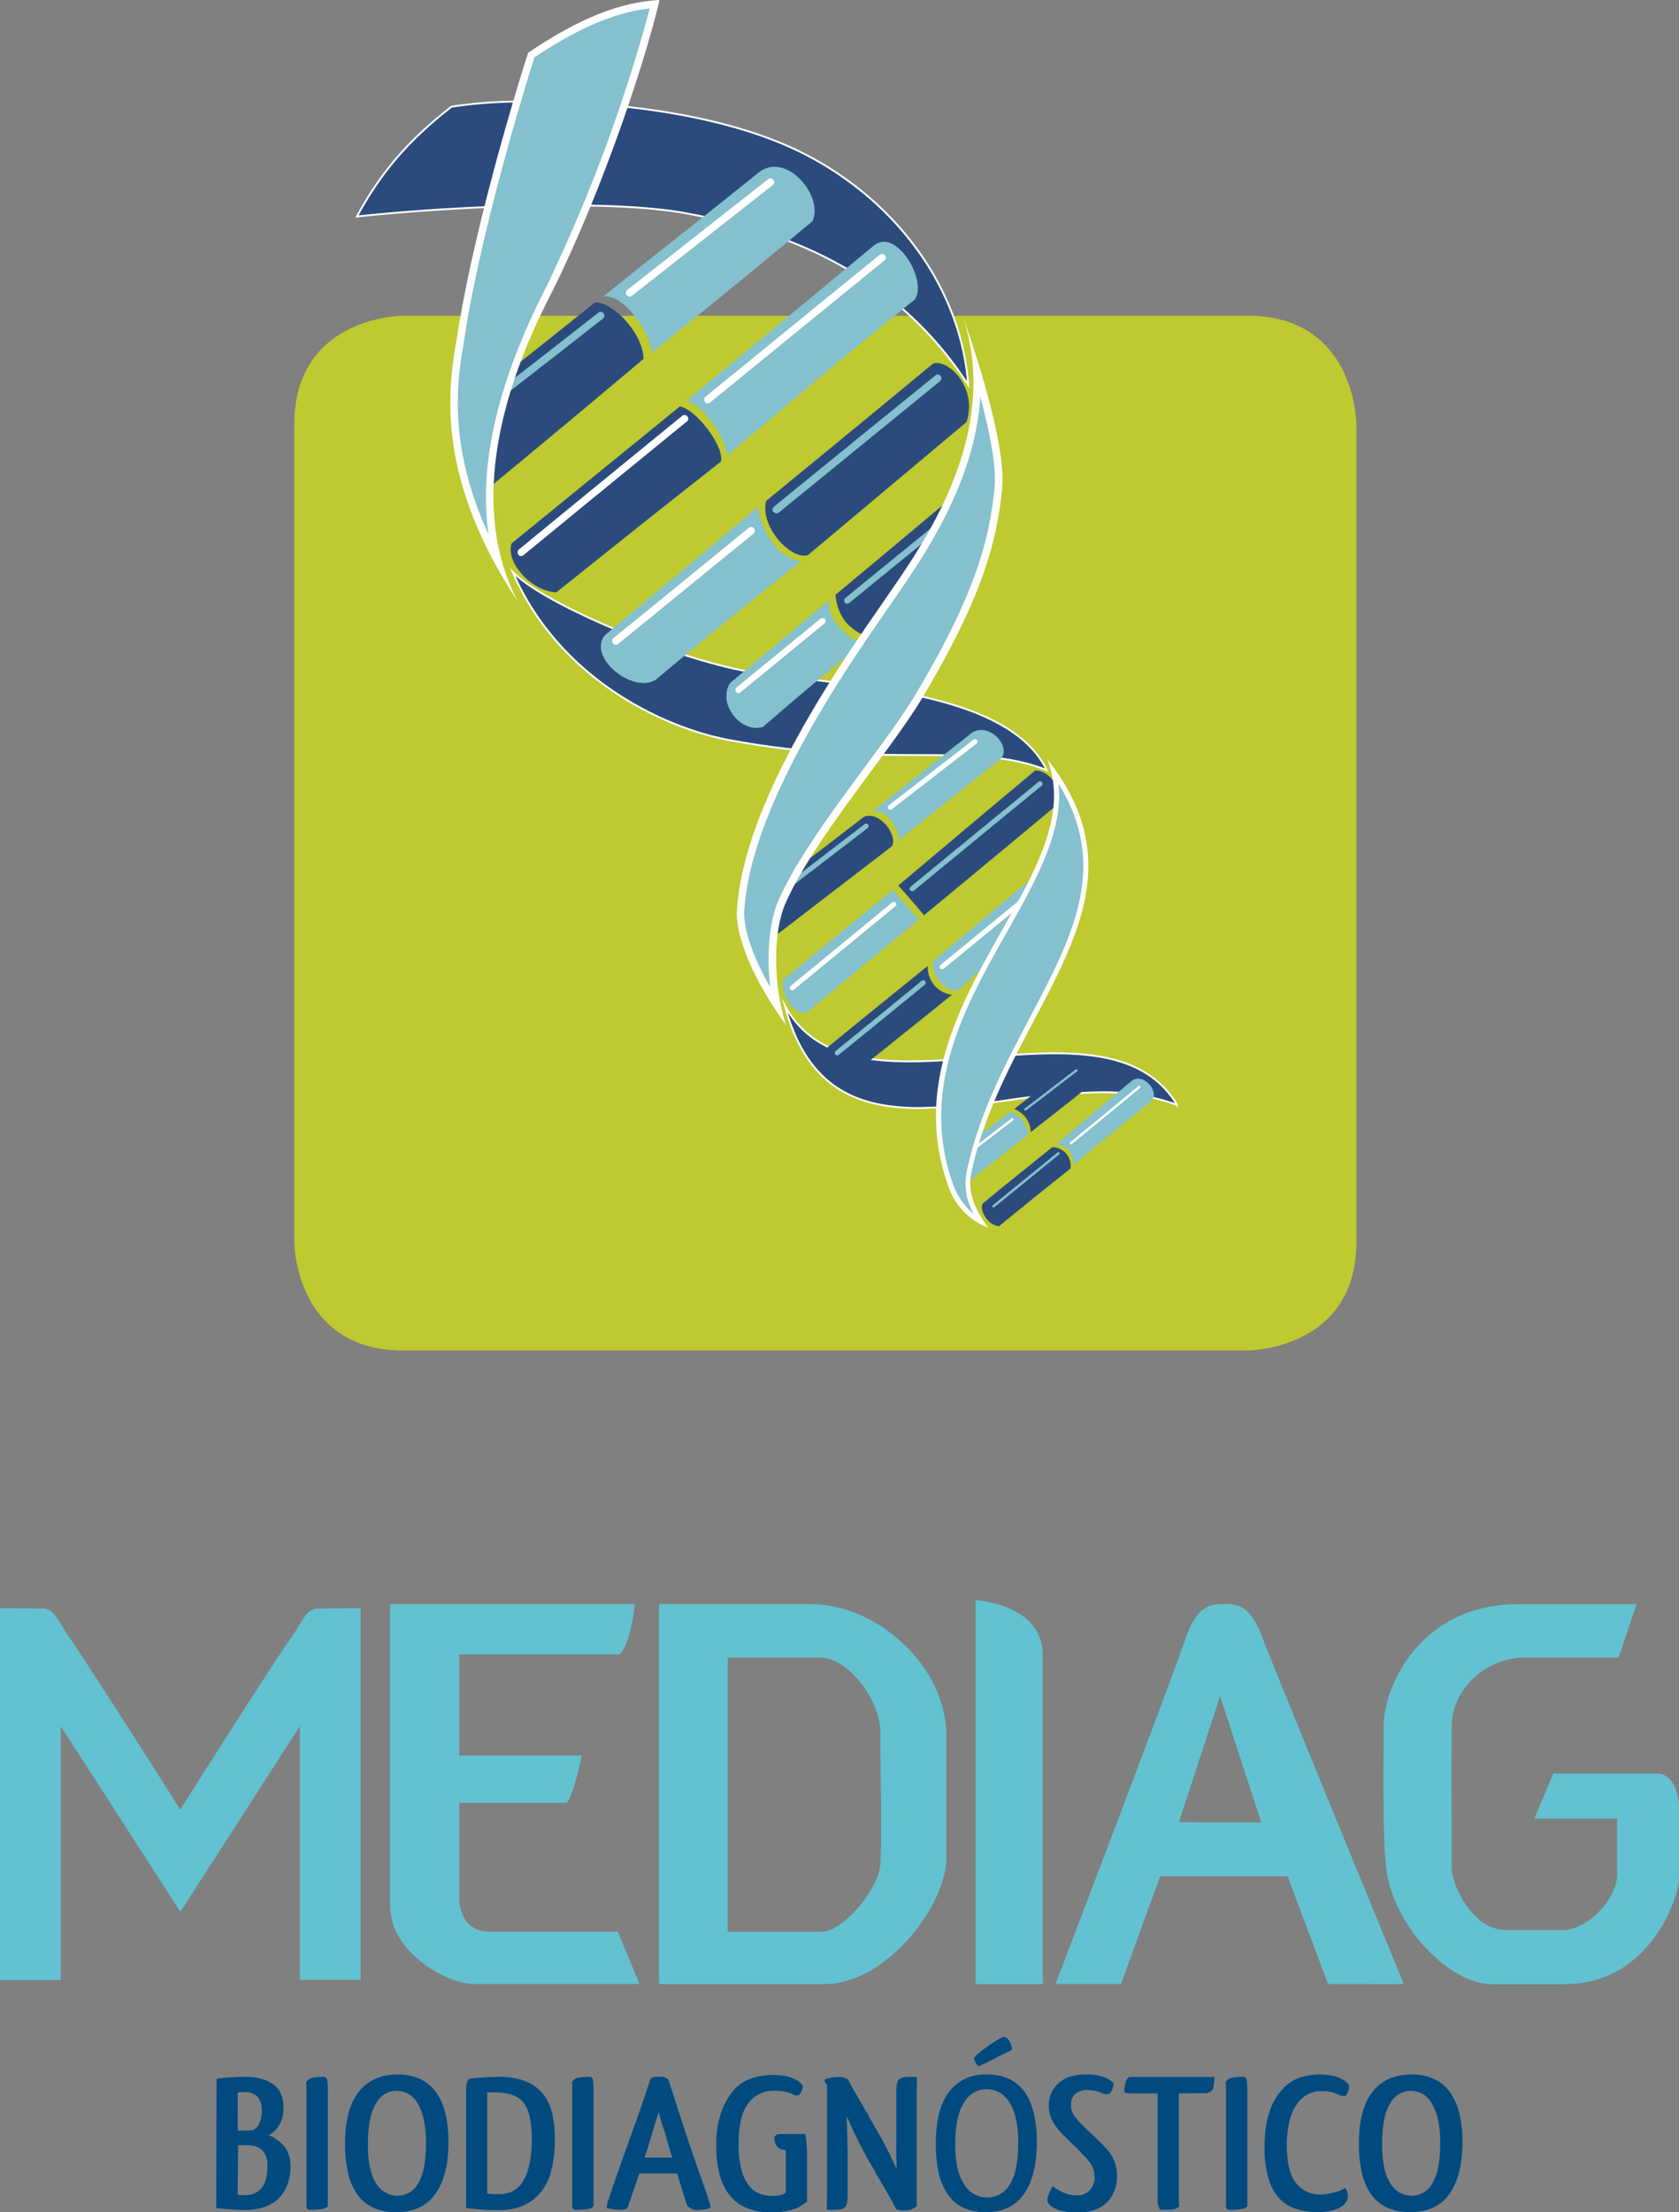 <svg xmlns="http://www.w3.org/2000/svg" viewBox="0 0 372.94 491.14"><rect x="0" y="0" width="372.94" height="491.14" fill="#808080" stroke="none"/><defs><style>.cls-1{fill:#beca30;}.cls-2{fill:#2b4b7d;}.cls-3{fill:none;stroke:#fff;stroke-miterlimit:10;stroke-width:0.41px;}.cls-4{fill:#85c0ce;}.cls-5{fill:#fff;}.cls-6{fill:#62c2d1;}.cls-7{fill:#004a80;}</style></defs><g id="Layer_2" data-name="Layer 2"><g id="Camada_1" data-name="Camada 1"><path class="cls-1" d="M89.53,70.1s-24.17,0-24.17,24.18V275.64s0,24.18,24.17,24.18H277.12s24.17,0,24.17-24.18V94.28s0-24.18-24.17-24.18Z"/><path class="cls-2" d="M174.33,223.23c5.42,10.06,15.79,12.41,27.68,12.41,5.18,0,10.66-.45,16.14-.9s10.95-.89,16.14-.89c11.5,0,21.59,2.19,27.16,11.44a47.87,47.87,0,0,0-17.25-2.79,162.37,162.37,0,0,0-20.37,1.76A157.28,157.28,0,0,1,204.24,246c-13.72,0-25-4.36-29.91-22.79"/><path class="cls-3" d="M174.33,223.23c5.42,10.06,15.79,12.41,27.68,12.41,5.18,0,10.66-.45,16.14-.9s10.95-.89,16.14-.89c11.5,0,21.59,2.19,27.16,11.44a47.87,47.87,0,0,0-17.25-2.79,162.37,162.37,0,0,0-20.37,1.76A157.28,157.28,0,0,1,204.24,246C190.52,246,179.24,241.66,174.33,223.23Z"/><path class="cls-2" d="M218.35,267.14c6.48-5.36,10.43-8.42,15.35-12.44a4.1,4.1,0,0,1,4.07,4.74c-7,5.55-9.29,7.44-15.83,12.76-2.35,0-4.63-3.61-3.59-5.06"/><path class="cls-4" d="M238.75,258.1c-.14-1.07-.79-4-3.57-4.2,6-5.16,9.39-7.94,14-11.77l2.39-2a2,2,0,0,1,1.3-.49,3.68,3.68,0,0,1,3,2.17,2.19,2.19,0,0,1-.09,2.4c-6.52,5.26-15.26,12.47-17,13.88"/><path class="cls-4" d="M252.84,239.86a1.77,1.77,0,0,0-1.17.44l-2.43,2c-4.48,3.73-7.76,6.48-13.58,11.43,2.09.44,3,2.43,3.25,3.94,2.25-1.85,10.45-8.61,16.69-13.64a2.1,2.1,0,0,0,0-2.15,3.49,3.49,0,0,0-2.79-2m0-.41c2.2,0,4.47,3.13,3,4.9-7.34,5.93-17.3,14.16-17.3,14.16s-.18-4.42-3.8-4.42h-.16c7.33-6.24,10.67-9,16.77-14.11a2.22,2.22,0,0,1,1.44-.53"/><path class="cls-4" d="M220.48,268a.29.29,0,0,1,0-.39l14.42-11.74h0a.28.28,0,0,1,.39,0,.29.29,0,0,1,0,.39L220.87,268l-.1.05a.29.29,0,0,1-.29-.09"/><path class="cls-5" d="M237.68,254a.28.28,0,0,1,0-.39c8.18-6.66,15.13-12.45,15.14-12.46a.28.28,0,1,1,.36.42s-7,5.81-15.15,12.47a.24.24,0,0,1-.1,0,.27.27,0,0,1-.29-.09"/><path class="cls-4" d="M224.29,246.9a5.42,5.42,0,0,1,4,5.09c-1.35,1-14.73,11.54-14.73,11.54l-.19-8.27s6.37-4.85,10.92-8.36"/><path class="cls-2" d="M225.28,246.24c3-2.49,9-6.84,11.59-9.17,3.1-2.83,7,1.82,5.4,3.75-6.52,5.27-8.24,6.52-13.31,10.51a5.59,5.59,0,0,0-3.68-5.09"/><path class="cls-5" d="M214,256.84a.27.27,0,0,1,.05-.39l10.65-8.16h0a.27.27,0,0,1,.38.05.28.28,0,0,1-.05.39c-6,4.61-10.64,8.15-10.65,8.16l-.1.05a.27.27,0,0,1-.29-.1"/><path class="cls-4" d="M227.54,246.51a.27.27,0,0,1,.05-.38c5.84-4.47,11.29-8.66,11.3-8.67h0a.27.27,0,0,1,.39,0,.28.28,0,0,1-.05.39s-5.46,4.2-11.3,8.66a.24.24,0,0,1-.1.05.27.27,0,0,1-.29-.1"/><path class="cls-2" d="M183.24,233c9.51-7.82,12.56-10.22,22.86-18.59a6.11,6.11,0,0,0,5.35,6.44c-12.4,10-22.67,18.16-22.67,18.16-2.61,1.41-6.65-3.17-5.54-6"/><path class="cls-4" d="M212.45,219.48h0M232,192.68,230.54,204l-17.86,15.92h-.23c-2.41,0-5.41-2.82-5.21-6.51C213.6,208,232,192.68,232,192.68"/><path class="cls-5" d="M208.84,215a.55.55,0,0,1,.08-.78c10.6-8.69,19.3-15.83,19.31-15.85a.56.56,0,0,1,.71.86l-19.32,15.84h0a.49.49,0,0,1-.22.1.53.53,0,0,1-.56-.18"/><path class="cls-4" d="M185.53,234.1a.56.56,0,0,1,.09-.78s8.42-6.81,19.1-15.56a.55.55,0,0,1,.7.85c-10.69,8.76-19.11,15.57-19.11,15.57a.61.61,0,0,1-.21.11.56.56,0,0,1-.57-.19"/><path class="cls-4" d="M198.32,197.53c.62.76,4.86,5.58,5.74,6.68-13.4,10.95-15.27,12.6-24.84,20.58a2.27,2.27,0,0,1-.63.08c-3,0-5.57-5.4-4.43-7.57,9.53-7.73,24.16-19.77,24.16-19.77"/><path class="cls-2" d="M199.49,196.62c13.13-11.06,30.41-25.54,30.41-25.54,3-.27,6,4,5.49,7.11-15.4,12.83-30.14,25-30.14,25-.84-1-4.89-5.79-5.76-6.59"/><path class="cls-4" d="M202.17,197.66a.55.55,0,0,1,.08-.78c14.43-11.86,28.42-23.29,28.42-23.29a.54.54,0,0,1,.77.08.56.56,0,0,1-.08.78l-8.79,7.19L203,197.73h0a.51.51,0,0,1-.22.11.53.53,0,0,1-.56-.18"/><path class="cls-5" d="M175.54,219.68a.55.55,0,0,1,.07-.78l22.57-18.55a.55.55,0,0,1,.7.86l-16,13.14-6.58,5.4a.61.61,0,0,1-.21.11.57.57,0,0,1-.56-.18"/><path class="cls-4" d="M218,271.28a15.11,15.11,0,0,1-6.81-8.16c-7.68-21.63,2.73-40.08,11.92-56.36,7-12.32,13.56-24,11.05-35.25,13.64,19.51,5,35.91-5,54.79-5.58,10.57-11.35,21.49-13.95,34.14-.69,3.37.21,6.94,2.77,10.84"/><path class="cls-5" d="M235.12,174c1.12,10.61-5.06,21.56-11.54,33.06-9.13,16.17-19.48,34.5-11.88,55.9a15.18,15.18,0,0,0,4.6,6.55,13.5,13.5,0,0,1-1.62-9.16c2.61-12.72,8.4-23.69,14-34.29,9.5-18,17.81-33.74,6.44-52.06m-2.4-5.32c25.15,32-9.48,55.52-17,91.89-.61,3-.07,6.85,3.81,12a15.06,15.06,0,0,1-8.91-9.25c-14.16-39.9,32.1-68.31,22.06-94.65"/><path class="cls-2" d="M113.89,127c6.48,6.62,31.51,17.47,49.1,21.45,16.84,3.82,60.07,2.84,69.5,22.52-16.55-6.59-35.4-.08-70.72-6.7-14.6-2.74-37.67-13.64-47.88-37.27"/><path class="cls-3" d="M113.89,127c6.48,6.62,31.51,17.47,49.1,21.45,16.84,3.82,60.07,2.84,69.5,22.52-16.55-6.59-35.4-.08-70.72-6.7C147.17,161.5,124.1,150.6,113.89,127Z"/><path class="cls-2" d="M174.24,194.89s9.87-7.51,17.67-13.57c3.51-1.33,7.47,4,6.23,6.54-10,7.65-27.33,21-27.33,21Z"/><path class="cls-4" d="M199.76,186.14a7.63,7.63,0,0,0-2.17-4.61,4.77,4.77,0,0,0-3.15-1.66c5.17-4.09,8.69-6.87,12-9.5l8.79-6.94a3.85,3.85,0,0,1,2.68-1.14,5.23,5.23,0,0,1,4.49,3.25,2.51,2.51,0,0,1-.4,2.87l-8.92,7.1-13.36,10.63"/><path class="cls-4" d="M218,162.5a3.64,3.64,0,0,0-2.53,1.07h0l-8.79,6.94c-3.3,2.59-6.69,5.27-11.65,9.19a5.44,5.44,0,0,1,2.78,1.66,8.07,8.07,0,0,1,2.19,4.36c5.69-4.54,9.57-7.62,13-10.37l8.95-7.12a2.35,2.35,0,0,0,.34-2.63,5.06,5.06,0,0,0-4.3-3.12m0-.41c3.38,0,6.4,4.39,4.23,6.47-7.2,5.74-11.54,9.17-22.62,18,.11-2.83-2.63-6.49-5.22-6.49a2.6,2.6,0,0,0-.56.06c9.83-7.8,13.8-10.89,21.36-16.88a4.06,4.06,0,0,1,2.81-1.17"/><path class="cls-4" d="M171.57,199.36a.56.56,0,0,1,.1-.78l5.93-4.53c3.68-2.81,8.77-6.71,14.42-11.07a.55.55,0,1,1,.67.87c-11.31,8.73-20.35,15.61-20.35,15.61a.54.54,0,0,1-.2.1.56.56,0,0,1-.57-.2"/><path class="cls-5" d="M197.32,179.55a.54.54,0,0,1,.1-.77c10.86-8.38,18.79-14.55,18.81-14.56a.56.56,0,0,1,.78.09.57.57,0,0,1-.1.78s-7.95,6.18-18.82,14.56a.54.54,0,0,1-.2.1.55.55,0,0,1-.57-.2"/><path class="cls-4" d="M162.11,151.68c-2.84,4.86,2.76,11.3,7.4,9.66,8.42-7.26,12.35-10.59,22.16-18.55-3.21-.63-8.44-5.61-7.41-9.65-10.43,8.77-22.15,18.54-22.15,18.54"/><path class="cls-2" d="M192.7,140.84l.1,0s-2.56-1.23-.1,0m19.53-31.07L200.82,134.4l-7.92,7.15c-2.48-1.22-6.62-2.83-7.33-9.49,11-9.12,26.66-22.29,26.66-22.29"/><path class="cls-4" d="M187.67,133.78a.7.7,0,0,1,.09-1c11.72-9.59,21.12-17.22,21.12-17.22a.7.7,0,0,1,1,.1.69.69,0,0,1-.1,1l-6.16,5c-3.82,3.1-9.09,7.41-15,12.2h0a.59.59,0,0,1-.27.14.7.7,0,0,1-.7-.23"/><path class="cls-5" d="M163.52,153.61a.69.69,0,0,1,.1-1s7.76-6.36,18.61-15.24a.69.69,0,1,1,.87,1.07L164.49,153.7a.68.68,0,0,1-1-.09"/><path class="cls-2" d="M179.41,123.22c-3.74,1.18-10.68-6.33-9.24-12,12.14-10,20.52-16.78,37-30.44,2.91-1.38,10.12,4.86,7.52,12.91l-35.24,29.56"/><path class="cls-4" d="M143,151.37c-3.21,0-7.18-2.57-8.67-5.62a4.13,4.13,0,0,1,.23-4.53c5.35-4.48,9.12-7.63,12.79-10.68,5.53-4.61,10.76-9,20.89-17.5a16.68,16.68,0,0,0,3.91,8.53,8.83,8.83,0,0,0,5.15,3.18c-12.93,10.29-19.82,15.81-31.78,25.94a4.6,4.6,0,0,1-2.52.68"/><path class="cls-4" d="M168,113.58c-9.88,8.32-15.05,12.63-20.52,17.19-3.64,3-7.4,6.17-12.75,10.66a3.87,3.87,0,0,0-.17,4.2,10.52,10.52,0,0,0,8.42,5.46,4.35,4.35,0,0,0,2.37-.64c11.76-10,18.64-15.48,31.3-25.55a9.46,9.46,0,0,1-4.73-3.15,17.6,17.6,0,0,1-3.92-8.17m.5-1.14c-.26,2.93,3.56,11.83,9.49,12.11-12.81,10.19-20,16-32.31,26.35a4.92,4.92,0,0,1-2.7.74c-5.19,0-11.93-6.38-8.65-10.59,13.6-11.41,16.89-14.07,34.17-28.61"/><path class="cls-4" d="M171.78,113.68a.83.83,0,0,1,.11-1.17c18.76-15.3,36-29.26,36-29.26h0a.83.83,0,0,1,1,1.29L198,93.43c-6.64,5.4-15.63,12.72-25,20.37a.74.74,0,0,1-.32.16.81.81,0,0,1-.84-.28"/><path class="cls-5" d="M136.15,142.8a.83.83,0,0,1,.12-1.16l8.65-7,21.34-17.41h0a.83.83,0,1,1,1.05,1.28l-30,24.45a.9.9,0,0,1-.32.17.85.85,0,0,1-.85-.29"/><path class="cls-4" d="M172.58,223.18c-5.33-8.22-8.37-16-8.08-21,1.36-23.21,22.22-53.4,31.13-66.3l1.42-2,1.1-1.59c6.88-9.94,19.95-28.82,18.81-50,2.8,9.35,5.38,20.16,4.8,26.09-1.15,11.94-4.6,24.37-17.65,46.24-2.75,4.61-7,10.33-11.45,16.37-7.06,9.56-15.06,20.38-19,29.29-2.4,5.49-2.77,14.84-1.11,23"/><path class="cls-5" d="M217.76,88.06c-1.18,19-12.63,35.56-18.93,44.66-.38.56-.75,1.09-1.1,1.59l-1.42,2.06c-8.87,12.83-29.64,42.9-31,65.86-.23,4,1.94,10.24,5.77,16.93-.83-7.14-.23-14.57,1.83-19.26,3.95-9,12-19.86,19.06-29.44,4.46-6,8.68-11.74,11.41-16.32,13-21.73,16.39-34.06,17.54-45.89.45-4.67-1.11-12.49-3.18-20.19m-4.14-18.47c2.7,7.3,9.92,29,9,38.82-1.14,11.74-4.38,24.16-17.77,46.58-7.18,12-24.07,31.2-30.37,45.58-2.83,6.44-2.73,18.34.14,27-7.29-10-11.25-19.66-10.91-25.43,1.44-24.71,24.27-56.52,32.69-68.77,7.84-11.41,26.7-36.78,17.25-63.78"/><path class="cls-2" d="M117.76,22.56c17.59,0,43.53,2.46,61.65,12,20.34,10.7,34.11,30,35.64,50.89-19.14-29.6-49.34-35.63-63-38.15-6.63-1.22-16.19-1.71-26.65-1.71-15.61,0-33.22,1.09-46.12,2.48,5.43-10,11.55-17,21-24.38a104.61,104.61,0,0,1,17.47-1.12"/><path class="cls-3" d="M117.76,22.56c17.59,0,43.53,2.46,61.65,12,20.34,10.7,34.11,30,35.64,50.89-19.14-29.6-49.34-35.63-63-38.15-6.63-1.22-16.19-1.71-26.65-1.71-15.61,0-33.22,1.09-46.12,2.48,5.43-10,11.55-17,21-24.38A104.61,104.61,0,0,1,117.76,22.56Z"/><path class="cls-2" d="M113.65,120.62C128.33,108.69,135.32,103,151,90.24c3.52.52,9.95,8.87,9.14,12.23-16.57,13-21.29,16.87-36.59,29.05-5.56-.26-11.35-6.76-9.9-10.9"/><path class="cls-4" d="M161.72,100.61c-.94-5.18-5.65-10.53-8.63-11.73C163.72,80,170,74.78,177.35,68.74c4.68-3.88,9.82-8.12,16.81-13.93a3.35,3.35,0,0,1,2.16-.83c2,0,4.35,2,5.93,5.07s1.8,5.78.75,7.29C189.06,77.58,182.38,83.21,173.14,91c-3.33,2.8-7,5.88-11.42,9.6"/><path class="cls-4" d="M196.32,54.26h0a3,3,0,0,0-2,.77l-16.8,13.91c-7.23,6-13.5,11.16-23.93,19.87,3.14,1.53,7.23,6.65,8.29,11.3,4.28-3.59,7.87-6.62,11.06-9.31,9.23-7.79,15.91-13.43,29.84-24.65.95-1.41.63-4.2-.79-7-1.54-3-3.77-4.91-5.69-4.91m0-.56c4.63,0,9.39,9.33,6.88,12.83-19.11,15.41-24.59,20.3-41.68,34.61-.72-5.37-6-11.37-9-12.15C170.23,74.21,175.88,69.63,194,54.6a3.59,3.59,0,0,1,2.33-.9"/><path class="cls-5" d="M115.16,123.14a.83.83,0,0,1,.12-1.17s16.88-13.86,36.12-29.54a.83.83,0,1,1,1,1.28c-9.62,7.84-18.65,15.23-25.28,20.65l-10.84,8.89a.9.9,0,0,1-.32.17.84.84,0,0,1-.85-.28"/><path class="cls-5" d="M156.6,89.23a.82.82,0,0,1,.12-1.16c20.38-16.62,38.61-31.45,38.62-31.45a.82.82,0,1,1,1,1.28l-11.66,9.5c-7.11,5.78-16.76,13.65-26.95,21.95a.88.88,0,0,1-.32.16.82.82,0,0,1-.85-.28"/><path class="cls-4" d="M134,65.8c13.07-10.53,21-16.6,34.68-27.62,6.1-4.56,14.37,5.48,11.78,10.94-14.43,12-23.54,19.41-35.57,29.1-.7-4.6-6.16-12.91-10.89-12.42"/><path class="cls-2" d="M132.28,67.13c3.88,0,10.48,6.68,10.67,12.55-17.93,15.11-36.1,30.07-36.1,30.07l6.52-27.64s12.28-9.74,18.81-15h.1"/><path class="cls-4" d="M107.36,90.36a.84.84,0,0,1,.15-1.17l7.31-5.66c4.55-3.54,10.9-8.49,18.09-14.12a.82.82,0,0,1,1.16.15.83.83,0,0,1-.14,1.16C119.55,82,108.53,90.5,108.53,90.5a.69.69,0,0,1-.31.15.82.82,0,0,1-.86-.29"/><path class="cls-5" d="M139.2,65.53a.84.84,0,0,1,.14-1.17l31.29-24.59a.84.84,0,0,1,1.17.14.85.85,0,0,1-.14,1.17s-14.74,11.57-31.29,24.59a1.1,1.1,0,0,1-.31.15.84.84,0,0,1-.86-.29"/><path class="cls-4" d="M110.64,124.69C98,101.41,100.71,84.84,102.1,76.42c.09-.57.18-1.09.25-1.58,4-25.81,14.58-59.26,15.66-62.62C125.28,7.37,134.85,1.82,145.42.9c-2.44,10.23-11,37.84-23,62.4-.19.4-.44.89-.74,1.48-11.88,23.48-15.58,43.58-11,59.91"/><path class="cls-5" d="M144.34,1.85C134.52,3,125.59,8.17,118.71,12.74,117.25,17.33,107.07,49.8,103.17,75c-.08.49-.16,1-.25,1.58-1.26,7.63-3.63,22,5.6,42.07-2.22-15.3,1.93-33.46,12.44-54.22.29-.58.54-1.07.73-1.46A356.57,356.57,0,0,0,144.34,1.85M146.48,0c-2.26,10.15-11.16,38.87-23.3,63.67-3.34,6.81-22.87,41.85-8.15,69.88-19.68-29.64-14.84-50.16-13.5-58.83,3.76-24.24,13.38-55.6,15.78-63C126.4,5.6,136,.58,146.48,0"/><path class="cls-6" d="M0,439.59V357s6.22.1,9.28.1,3.78,3.25,6.3,6.7,21.33,32.88,24.47,38c3.14-5.14,21.86-34.48,24.47-38s3.24-6.7,6.3-6.7,9.28-.1,9.28-.1v82.55H66.6V383.23L40.07,424.44h0L13.49,383.23v56.36Z"/><path class="cls-6" d="M86.64,356.13H141s-.69,8.19-3.29,11.15H102v22.47h27.2s-1.81,9.06-3.33,10.51H102v21c0,2.9,1.19,7.61,6.78,7.61h28.46l4.8,11.59H105.25c-6,0-18.61-7-18.61-17.43Z"/><path class="cls-6" d="M195.52,414.1c-.42,5.25-8.16,14.79-13.14,14.79H161.64V368H182c6.89,0,13.53,10.1,13.53,16.23s.42,24.61,0,29.87m14.68-1.57V385.46c0-15.8-15.57-29.33-30.12-29.33h-33.7v84.35h36.76c13.79,0,27.06-17.53,27.06-28"/><path class="cls-6" d="M216.69,355.23v85.25h14.93v-73.1c0-11.25-14.93-12.15-14.93-12.15"/><path class="cls-6" d="M280.15,404.61l-18.28-.08,9.14-28Zm31.66,35.87S283.06,370.66,280.58,364s-4.76-7.89-8.21-7.89-6.51,0-9.25,8.25-28.66,76.1-28.66,76.1H249l8.69-23.91H286l9,23.91Z"/><path class="cls-6" d="M322.44,383.23c-.08,7,0,28.08,0,31.53s4.47,13.72,12.08,13.72H347.2c5.37,0,12-6.89,12-12.27V403.76H340.8l4.23-10h23.19c2.84,0,4.72,3.52,4.72,7.61v15.81c0,3.63-6.23,23.32-25.37,23.32H331.35c-9.2,0-21.25-12.29-23.29-24.63-1.09-6.59-.72-26.11-.72-32.77,0-8.81,8.3-26.95,29.75-26.95h26.42l-4,11.87h-21c-8.46,0-16,7-16.07,15.23"/><path class="cls-7" d="M48.1,462.6v-.49a3.6,3.6,0,0,1,0-.49,2.45,2.45,0,0,1,.73-.22l.82-.08c.62-.06,1.37-.11,2.25-.16s1.76-.07,2.61-.07a12.67,12.67,0,0,1,3.84.51A7.26,7.26,0,0,1,61,463a5.32,5.32,0,0,1,1.51,2.12,7.49,7.49,0,0,1,.46,2.63,7.59,7.59,0,0,1-.73,3.66,7.24,7.24,0,0,1-1.57,2c-.15.08-.31.19-.48.3l-.53.36a4.83,4.83,0,0,1,1.28.57c.35.24.73.52,1.15.84a6.84,6.84,0,0,1,1.17,1.22,6.19,6.19,0,0,1,.9,1.76,7.56,7.56,0,0,1,.35,2.46,11.09,11.09,0,0,1-.77,4.35,8.13,8.13,0,0,1-5.26,4.79,13.23,13.23,0,0,1-4,.58c-1.12,0-2.19-.08-3.22-.14s-2.11-.14-3.23-.26ZM52.78,473a3.36,3.36,0,0,1,.56,0H54l.5,0,.42,0a8.5,8.5,0,0,0,1.42-.13h-.09a3,3,0,0,0,1.32-1.43,6.21,6.21,0,0,0,.58-2.94,3.84,3.84,0,0,0-.05-.71,3.47,3.47,0,0,0-1.17-2.52,3.93,3.93,0,0,0-2.54-.79l-.75,0-.84.07Zm0,14.23a5.1,5.1,0,0,0,1,.11l.93,0a4.34,4.34,0,0,0,3.32-1.5q1.36-1.5,1.37-4.82v-.44a2.28,2.28,0,0,0,0-.44,5.08,5.08,0,0,0-.55-1.9,3.57,3.57,0,0,0-1-1.19,3.75,3.75,0,0,0-1.41-.62,8,8,0,0,0-1.77-.18h-.88a7.16,7.16,0,0,0-.89,0Z"/><path class="cls-7" d="M68.86,490.61a.78.78,0,0,1-.59-.22,1.26,1.26,0,0,1-.2-.84v-5.26c0-1.3,0-2.66,0-4.09s0-2.89,0-4.39c0-.89,0-1.76,0-2.63s0-1.73,0-2.59v-4.06c0-1.18,0-2.11,0-2.81s0-1.14-.07-1.34a1.73,1.73,0,0,1,1.28-1.06,12.18,12.18,0,0,1,2.7-.23c.38,0,.61.26.7.76a14.42,14.42,0,0,1,.14,2.34v5.48c0,1,0,2,0,3s0,2,0,3,0,2,0,2.94,0,1.89,0,2.8v4.33c0,.86,0,1.56,0,2.12s0,1,0,1.33v.62a1.81,1.81,0,0,1-1.28.61A20,20,0,0,1,68.86,490.61Z"/><path class="cls-7" d="M88.26,460.56a11.69,11.69,0,0,1,5.06,1,9.15,9.15,0,0,1,3.53,2.94,13.42,13.42,0,0,1,2.08,4.73,26.62,26.62,0,0,1,.68,6.34q0,7.38-2.87,11.46T88,491.14a11.83,11.83,0,0,1-5.21-1.06,9,9,0,0,1-3.51-3,13.8,13.8,0,0,1-2-4.77,28.39,28.39,0,0,1-.64-6.34q0-7.65,3-11.51T88.26,460.56Zm-6.54,15.6q0,5.74,1.81,8.53a5.43,5.43,0,0,0,4.69,2.78,5.22,5.22,0,0,0,4.72-2.83c1.12-1.88,1.68-4.86,1.68-8.92a23,23,0,0,0-.51-5.21,12.06,12.06,0,0,0-1.37-3.58,5.5,5.5,0,0,0-2.07-2.08,5.34,5.34,0,0,0-2.59-.66,5.22,5.22,0,0,0-4.61,2.87C82.3,469,81.72,472,81.72,476.16Z"/><path class="cls-7" d="M104.43,461.45l1.1-.11c.47,0,1-.08,1.55-.11l1.77-.09c.62,0,1.2-.05,1.76-.05a16.1,16.1,0,0,1,6.19,1,9.37,9.37,0,0,1,3.86,2.85,11,11,0,0,1,2,4.33,24.47,24.47,0,0,1,.57,5.46,27.86,27.86,0,0,1-.93,7.73,11.58,11.58,0,0,1-3.18,5.3,10.41,10.41,0,0,1-2,1.46,12.65,12.65,0,0,1-2.19.9,11.67,11.67,0,0,1-2.16.44,17.93,17.93,0,0,1-2,.12c-1.33,0-2.56-.05-3.69-.14s-2.32-.2-3.56-.35V464.63a12.31,12.31,0,0,1,.11-1.9,3,3,0,0,1,.51-1.19Zm13.69,13.3a21.69,21.69,0,0,0-.35-4.22,9.86,9.86,0,0,0-1-3,5.09,5.09,0,0,0-1.74-1.85,6.42,6.42,0,0,0-2.48-.88,10.91,10.91,0,0,0-2.51-.27h-1a6.44,6.44,0,0,0-.82,0V487a22.3,22.3,0,0,0,2.65.13,7.43,7.43,0,0,0,2.61-.48,5.5,5.5,0,0,0,2.32-1.84,10.58,10.58,0,0,0,1.67-3.78A25.3,25.3,0,0,0,118.12,474.75Z"/><path class="cls-7" d="M127.89,490.61a.78.78,0,0,1-.6-.22,1.32,1.32,0,0,1-.2-.84v-5.26c0-1.3,0-2.66,0-4.09s0-2.89,0-4.39c0-.89,0-1.76,0-2.63s0-1.73,0-2.59v-4.06c0-1.18,0-2.11,0-2.81s0-1.14-.07-1.34a1.75,1.75,0,0,1,1.28-1.06,12.18,12.18,0,0,1,2.7-.23c.38,0,.62.26.71.76a16,16,0,0,1,.13,2.34v5.48c0,1,0,2,0,3s0,2,0,3,0,2,0,2.94,0,1.89,0,2.8v4.33c0,.86,0,1.56,0,2.12s0,1,0,1.33v.62a1.79,1.79,0,0,1-1.28.61A19.87,19.87,0,0,1,127.89,490.61Z"/><path class="cls-7" d="M152.67,489.77l-.51-1.53c-.16-.51-.31-1-.46-1.52-.21-.65-.41-1.3-.6-1.94s-.42-1.4-.68-2.26H142c-.47,1.42-.92,2.76-1.36,4s-.83,2.4-1.15,3.34a1.06,1.06,0,0,1-.47.55,2.74,2.74,0,0,1-1.26.2,13.28,13.28,0,0,1-1.39-.11,14.61,14.61,0,0,1-1.66-.29l.18-.95a3.78,3.78,0,0,1,.22-.77q.8-2.38,1.86-5.46c.71-2,1.44-4.13,2.21-6.25q1.5-4.11,2.85-7.95c.89-2.56,1.62-4.73,2.18-6.49a4.76,4.76,0,0,1,.29-.8.57.57,0,0,1,.55-.31.68.68,0,0,0,.22-.09,1.31,1.31,0,0,1,.27-.06,1.62,1.62,0,0,1,.35,0c.24,0,.49,0,.75,0h.62a2.17,2.17,0,0,1,1.2.66q.75,2.22,1.54,4.69l1.64,5.08c.23.67.5,1.47.79,2.38s.6,1.83.91,2.74.61,1.79.9,2.63.53,1.52.71,2.06h0l1.21,3.4c.37,1,.69,2,1,2.87.12.38.23.76.33,1.13s.21.71.33,1l.05.09a.7.7,0,0,1-.27.44,6,6,0,0,1-1.32.29,12.14,12.14,0,0,1-1.46.11,2.83,2.83,0,0,1-.93-.15,4.29,4.29,0,0,1-1.06-.64ZM143.17,479h6.14c-.11-.33-.22-.67-.33-1s-.2-.71-.28-1c-.18-.59-.34-1.15-.49-1.7s-.29-1.08-.44-1.61l-.58-1.73c-.14-.44-.26-.82-.35-1.14s-.18-.63-.26-.91-.18-.61-.27-1c-.32,1-.68,2.17-1.06,3.42s-.8,2.58-1.24,4l.05-.05Z"/><path class="cls-7" d="M172,474.39a1.12,1.12,0,0,1,.27-.26,1.8,1.8,0,0,1,.24-.2.57.57,0,0,1,.33-.11c.35,0,.8-.05,1.35-.07l1.72,0c.6,0,1.17,0,1.7,0h1.24a11.08,11.08,0,0,1,.31,2.21c.06.94.09,1.76.09,2.47v10.38c-.33.24-.72.5-1.17.8a8.93,8.93,0,0,1-1.31.7,14.5,14.5,0,0,1-2.32.62,15.72,15.72,0,0,1-3.07.27h-.73a5.55,5.55,0,0,1-.72-.05,14.22,14.22,0,0,1-4.29-1.06,9.14,9.14,0,0,1-3.45-2.56,12.24,12.24,0,0,1-2.27-4.46,23.64,23.64,0,0,1-.82-6.72,20.8,20.8,0,0,1,1.24-7.75,15.42,15.42,0,0,1,2.83-4.79,9.11,9.11,0,0,1,3.73-2.39,15.43,15.43,0,0,1,5-.75,12.48,12.48,0,0,1,2.59.24,8.84,8.84,0,0,1,1.92.62,5.17,5.17,0,0,1,1.26.8,3.43,3.43,0,0,1,.64.72,2.6,2.6,0,0,1-.24,1.13,7,7,0,0,1-.64,1l-.27,0a1.41,1.41,0,0,1-1-.17h0l-.26-.14-.31-.13a10.51,10.51,0,0,0-3.49-.57,7,7,0,0,0-5.92,2.82c-1.42,1.89-2.12,4.89-2.12,9a21.33,21.33,0,0,0,.62,5.67,9.89,9.89,0,0,0,1.65,3.54,5.55,5.55,0,0,0,2.39,1.81,8,8,0,0,0,2.85.51,7.36,7.36,0,0,0,1.79-.2,3.2,3.2,0,0,0,1.17-.51v-9.5a3.27,3.27,0,0,1-.88-.11,1.82,1.82,0,0,1-.8-.42,2.54,2.54,0,0,1-.62-.88A4.15,4.15,0,0,1,172,474.39Z"/><path class="cls-7" d="M196.23,475.54c.53,1,1.05,2.06,1.55,3.09s1,2,1.41,3c-.06-1-.09-2.12-.11-3.35s0-2.37,0-3.41V464.19a5.77,5.77,0,0,1,.44-2.43,4.92,4.92,0,0,1,.69-.4,2.79,2.79,0,0,1,.7-.2,7.59,7.59,0,0,1,1.06-.07h1.71c0,1.33-.06,2.77-.07,4.33s0,3.21,0,4.95v19.49l-.86.48a3.06,3.06,0,0,1-1.49.4l-1,0a3.29,3.29,0,0,1-1.15-.27c-.59-1.09-1.21-2.21-1.87-3.36s-1.35-2.34-2.06-3.58v.05L194,481.48c-.38-.69-.78-1.37-1.19-2.05l-1.77-3.27c-.32-.68-.65-1.36-1-2.05s-.67-1.41-1-2.15a9.34,9.34,0,0,1-.42-.95,9.7,9.7,0,0,0-.42-.9.28.28,0,0,1-.07-.09l-.07-.09c.06,1.33.11,2.63.14,3.91s0,2.39.08,3.34v10.29a9.37,9.37,0,0,1-.08,1.37,4.55,4.55,0,0,1-.31,1,2.4,2.4,0,0,1-.58.44,2.18,2.18,0,0,1-.77.25,10.89,10.89,0,0,1-1.15.08q-.69,0-1.74,0c0-1.27.05-2.68.06-4.22s0-3.21,0-5V462.86l-.35-.46a.76.76,0,0,1-.18-.33v-.14a2.25,2.25,0,0,1,.09-.31,4.82,4.82,0,0,1,.71-.24,8.12,8.12,0,0,1,.93-.17,7.77,7.77,0,0,1,1-.09l.75,0a3.54,3.54,0,0,1,1.72.58c.47.94,1.06,2,1.75,3.18l2.23,3.84c.23.39.45.76.64,1.13s.39.73.6,1.08.36.65.55,1,.39.65.59,1Z"/><path class="cls-7" d="M219.25,460.56a11.19,11.19,0,0,1,4.93,1,9.09,9.09,0,0,1,3.46,2.94,13.39,13.39,0,0,1,2,4.73,27.75,27.75,0,0,1,.66,6.34q0,7.38-2.81,11.46T219,491.14a11.32,11.32,0,0,1-5.11-1.06,8.91,8.91,0,0,1-3.42-3,13.77,13.77,0,0,1-2-4.77,29.72,29.72,0,0,1-.61-6.34q0-7.65,2.91-11.51A9.93,9.93,0,0,1,219.25,460.56Zm-7.07,15.6q0,5.93,2,8.81a5.9,5.9,0,0,0,5.06,2.9,5.74,5.74,0,0,0,5.08-2.94q1.85-2.94,1.85-9.21a23.45,23.45,0,0,0-.53-5.39,11.46,11.46,0,0,0-1.48-3.69,6.15,6.15,0,0,0-2.23-2.12,5.76,5.76,0,0,0-2.78-.69h-.05a5.73,5.73,0,0,0-5,3Q212.18,469.76,212.18,476.16Zm5.26-17.45a.7.7,0,0,1-.42-.31,6.49,6.49,0,0,1-.36-.55,4.19,4.19,0,0,1-.24-.55,1.47,1.47,0,0,1-.09-.36l.36-.44a3,3,0,0,1,.44-.44c.47-.41,1-.85,1.61-1.3s1.2-.87,1.77-1.24,1.1-.68,1.57-.93a2.68,2.68,0,0,1,1-.38,1.2,1.2,0,0,1,.6.31,2.68,2.68,0,0,1,.5.64,4.87,4.87,0,0,1,.38.8c.1.28.18.52.24.73s-.2.5-.62.71-1.1.51-1.72.83-1.24.65-1.85.95l-1.75.87Z"/><path class="cls-7" d="M241.21,460.56a10.35,10.35,0,0,1,4.28.71,5,5,0,0,1,1.86,1.24,4,4,0,0,1-.75,2.16,1.49,1.49,0,0,1-.84.27,2,2,0,0,1-.93-.22,6.39,6.39,0,0,0-1.48-.51,8,8,0,0,0-1.75-.2,4.12,4.12,0,0,0-2.71.82,3,3,0,0,0-1,2.45v.57a4.76,4.76,0,0,0,.51,1.53,6.62,6.62,0,0,0,1,1.35c.44.5,1,1,1.59,1.63l1.72,1.64.11.08s.07.06.07.09l1.3,1.24c.43.41.82.81,1.17,1.19a10.42,10.42,0,0,1,2.08,3,8.46,8.46,0,0,1,.66,3.38,8,8,0,0,1-2.25,6c-1.51,1.48-3.7,2.23-6.59,2.23a12.9,12.9,0,0,1-3.82-.49,5.32,5.32,0,0,1-2.14-1.1,1.69,1.69,0,0,1-.66-1.11A4,4,0,0,1,233,487a9,9,0,0,1,.84-1.64,10.25,10.25,0,0,0,2.49,1.46,7.4,7.4,0,0,0,2.81.58,3.87,3.87,0,0,0,2.89-1.09,4.11,4.11,0,0,0,1.09-3.07,5.1,5.1,0,0,0-.6-2.47,10.68,10.68,0,0,0-2.1-2.52,9.8,9.8,0,0,0-.75-.84l-.84-.84-.24-.22a3.13,3.13,0,0,1-.33-.31l-.53-.53c-.53-.53-1-1-1.51-1.48a12.54,12.54,0,0,1-1.23-1.35,8.92,8.92,0,0,1-1.59-2.67,7.38,7.38,0,0,1-.45-2.5,7.25,7.25,0,0,1,.47-2.56,6.16,6.16,0,0,1,1.46-2.23,7.16,7.16,0,0,1,2.56-1.59A10.55,10.55,0,0,1,241.21,460.56Z"/><path class="cls-7" d="M261.84,464.76v19.53c0,1.24,0,2.31,0,3.22s0,1.71.07,2.39a3.22,3.22,0,0,1-.58.38,2.72,2.72,0,0,1-.77.22,10.89,10.89,0,0,1-1.15.08q-.69,0-1.74,0a4.06,4.06,0,0,1-.54-2.08V464.76H252c-.33,0-.67,0-1,0s-.76-.08-1.17-.13a1.46,1.46,0,0,1-.09-.38V464a5.74,5.74,0,0,1,.11-1,4.15,4.15,0,0,1,.29-1,1.27,1.27,0,0,1,.28-.49l.38-.4h.62l.31,0,.35,0c.5,0,1.05,0,1.66,0h16a9.94,9.94,0,0,1-.09,1.39,11.34,11.34,0,0,1-.22,1.18,1.05,1.05,0,0,1-.6.7l-.68.31Z"/><path class="cls-7" d="M273.1,490.61a.78.78,0,0,1-.59-.22,1.26,1.26,0,0,1-.2-.84v-5.26c0-1.3,0-2.66,0-4.09s0-2.89,0-4.39c0-.89,0-1.76,0-2.63s0-1.73,0-2.59v-4.06c0-1.18,0-2.11,0-2.81s0-1.14-.07-1.34a1.73,1.73,0,0,1,1.28-1.06,12.18,12.18,0,0,1,2.7-.23c.38,0,.61.26.7.76a14.42,14.42,0,0,1,.14,2.34v5.48c0,1,0,2,0,3s0,2,0,3,0,2,0,2.94,0,1.89,0,2.8v4.33c0,.86,0,1.56,0,2.12s0,1,0,1.33v.62a1.81,1.81,0,0,1-1.28.61A20,20,0,0,1,273.1,490.61Z"/><path class="cls-7" d="M293.25,460.56a12.4,12.4,0,0,1,2.58.25,8.76,8.76,0,0,1,1.93.62,5.17,5.17,0,0,1,1.26.79,3.48,3.48,0,0,1,.64.73,4.35,4.35,0,0,1-.2,1.35,3.46,3.46,0,0,1-.56,1h-.48a.91.91,0,0,1-.51,0l-.55-.26-.16-.07-.15-.07v.05c-.32-.15-.64-.27-.95-.38a7,7,0,0,0-1-.24c-.17,0-.38-.05-.61-.07l-.71,0h-.44a2.12,2.12,0,0,0-.44,0,6.48,6.48,0,0,0-2.7.86,6.74,6.74,0,0,0-2.25,2.18A12.09,12.09,0,0,0,286.4,471a21.81,21.81,0,0,0-.57,5.33q0,5.66,2,8.26a6.63,6.63,0,0,0,5.61,2.61,8.86,8.86,0,0,0,1.52-.14,11.72,11.72,0,0,0,1.5-.35c.49-.15.94-.3,1.35-.46a6.89,6.89,0,0,0,1-.51,4.19,4.19,0,0,1,.61,1.81,3.06,3.06,0,0,1-1.14,2.12,5.67,5.67,0,0,1-2.1,1,12,12,0,0,1-3.38.44,15.89,15.89,0,0,1-4.95-.73A8.86,8.86,0,0,1,284.1,488a11.28,11.28,0,0,1-2.38-4.48,24.61,24.61,0,0,1-.84-7q0-8.31,3.89-12.59a9.55,9.55,0,0,1,4-2.7A14.2,14.2,0,0,1,293.25,460.56Z"/><path class="cls-7" d="M313.48,460.56a11.65,11.65,0,0,1,5.06,1,9.18,9.18,0,0,1,3.54,2.94,13.41,13.41,0,0,1,2.07,4.73,26.59,26.59,0,0,1,.69,6.34q0,7.38-2.87,11.46t-8.75,4.09a11.83,11.83,0,0,1-5.21-1.06,9,9,0,0,1-3.52-3,13.6,13.6,0,0,1-2-4.77,28.35,28.35,0,0,1-.65-6.34q0-7.65,3-11.51T313.48,460.56ZM307,476.16q0,5.74,1.81,8.53a5.4,5.4,0,0,0,4.68,2.78,5.24,5.24,0,0,0,4.73-2.83c1.12-1.88,1.68-4.86,1.68-8.92a23,23,0,0,0-.51-5.21,12.34,12.34,0,0,0-1.37-3.58,5.6,5.6,0,0,0-2.08-2.08,5.33,5.33,0,0,0-2.58-.66,5.22,5.22,0,0,0-4.62,2.87C307.53,469,307,472,307,476.16Z"/></g></g></svg>